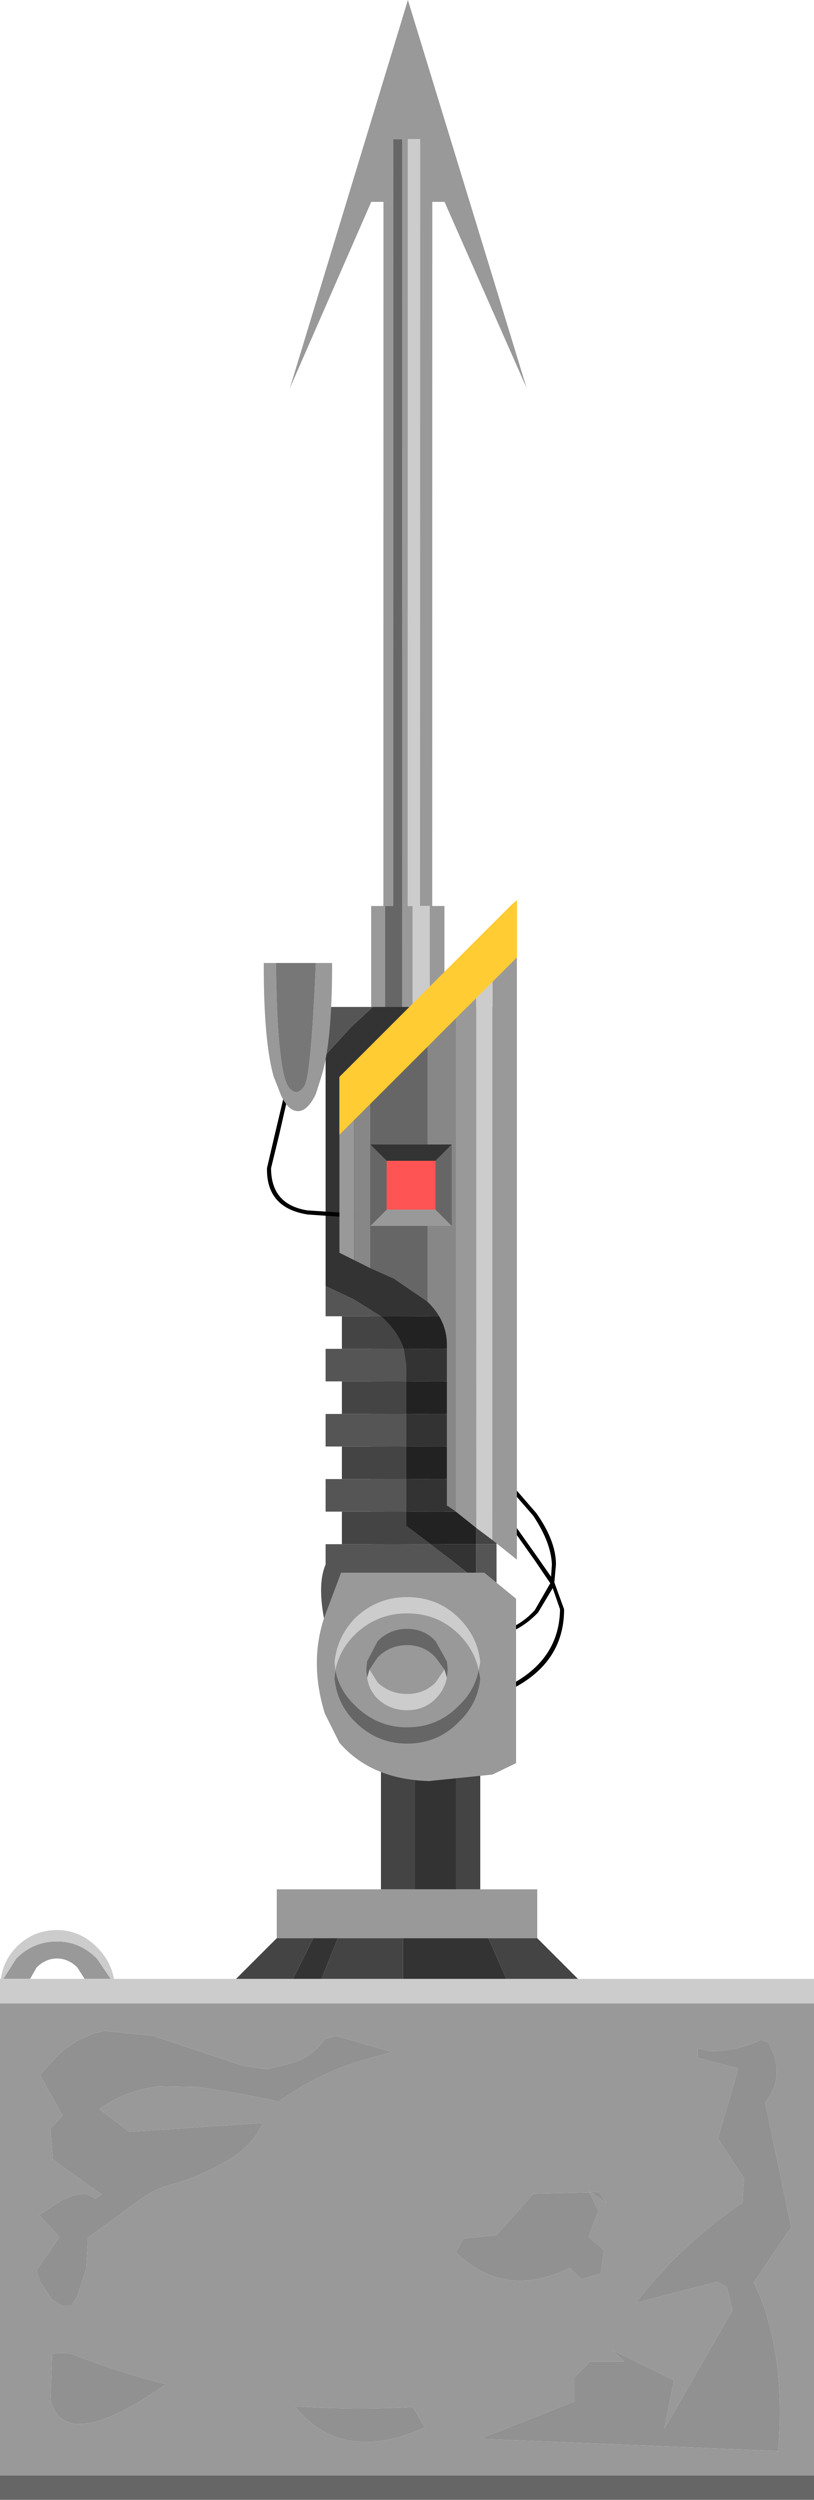 <?xml version="1.0" encoding="UTF-8" standalone="no"?>
<svg xmlns:ffdec="https://www.free-decompiler.com/flash" xmlns:xlink="http://www.w3.org/1999/xlink" ffdec:objectType="frame" height="153.55px" width="50.0px" xmlns="http://www.w3.org/2000/svg">
  <g transform="matrix(1.0, 0.0, 0.0, 1.0, 25.0, 137.55)">
    <use ffdec:characterId="2623" height="49.25" transform="matrix(1.0, 0.0, 0.0, 1.0, -25.0, -33.25)" width="50.0" xlink:href="#shape0"/>
    <use ffdec:characterId="2632" height="109.4" id="turret" transform="matrix(1.0, 0.0, 0.0, 1.0, -8.8, -137.55)" width="18.45" xlink:href="#sprite0"/>
    <use ffdec:characterId="2633" height="9.0" transform="matrix(1.0, 0.0, 0.0, 1.0, -4.45, -39.45)" width="8.95" xlink:href="#shape5"/>
  </g>
  <defs>
    <g id="shape0" transform="matrix(1.0, 0.0, 0.0, 1.0, 25.0, 33.25)">
      <path d="M3.0 -21.5 L4.5 -21.5 8.0 -21.5 8.0 -18.5 5.0 -18.5 -0.25 -18.5 -4.25 -18.5 -5.75 -18.5 -8.0 -18.5 -8.0 -21.5 -1.6 -21.5 0.5 -21.5 3.0 -21.5 M25.0 -14.5 L25.0 14.5 -25.0 14.5 -25.0 -14.5 25.0 -14.5 M5.5 -0.25 L3.45 -0.05 3.0 0.8 Q6.0 3.7 10.0 1.75 L10.7 2.45 11.9 2.1 12.1 0.65 11.15 -0.15 11.75 -1.75 11.15 -3.0 12.25 -2.25 11.8 -2.9 7.75 -2.8 5.5 -0.25 M17.85 -11.75 L17.85 -11.15 20.35 -10.5 19.1 -6.2 20.7 -3.75 20.6 -2.25 Q16.85 0.3 14.05 3.9 L19.05 2.6 19.65 2.95 20.0 4.35 15.8 11.65 16.4 8.65 12.6 6.8 13.35 7.5 11.25 7.5 10.3 8.45 10.3 9.95 4.5 12.25 22.8 13.0 Q23.3 6.75 21.3 2.65 L23.6 -0.75 22.0 -8.4 Q23.1 -9.8 22.5 -11.45 L22.2 -12.1 21.75 -12.25 Q20.4 -11.6 18.65 -11.55 L17.85 -11.75 M0.35 10.3 Q-3.35 10.5 -6.9 10.25 -4.0 13.85 1.1 11.55 L0.35 10.3 M-23.15 -16.0 L-24.8 -16.0 -24.0 -17.25 Q-22.95 -18.3 -21.5 -18.3 -20.1 -18.3 -19.05 -17.25 L-18.2 -16.0 -19.8 -16.0 -20.25 -16.7 Q-20.8 -17.25 -21.5 -17.25 -22.2 -17.25 -22.75 -16.7 L-23.15 -16.0 M-21.0 -11.7 L-21.45 -11.3 -22.55 -10.1 -21.15 -7.6 -21.9 -6.8 -21.75 -4.9 -18.75 -2.75 -19.15 -2.5 -19.7 -2.8 -20.5 -2.7 -21.2 -2.4 -22.6 -1.5 -21.35 -0.15 -22.75 1.9 -22.55 2.6 -21.8 3.7 -21.25 4.05 -20.6 4.05 -20.25 3.5 -19.7 1.75 -19.6 -0.1 -16.1 -2.65 Q-15.15 -3.25 -14.0 -3.5 -12.2 -4.1 -10.6 -5.1 -9.4 -5.95 -8.85 -7.15 L-17.05 -6.6 -18.9 -8.0 Q-17.3 -9.15 -15.25 -9.4 L-12.8 -9.35 -10.55 -9.0 -8.25 -8.55 -7.9 -8.45 Q-5.55 -10.15 -2.75 -11.0 L-0.9 -11.5 -4.35 -12.5 -5.05 -12.3 Q-5.9 -11.1 -7.25 -10.8 L-7.35 -10.75 -8.6 -10.45 -9.75 -10.6 -10.05 -10.65 -15.6 -12.5 -18.6 -12.8 -19.25 -12.65 -19.7 -12.45 -20.25 -12.2 -21.0 -11.7 M-21.8 7.05 L-21.9 9.85 Q-21.05 13.25 -14.8 8.9 -17.75 8.15 -20.6 7.05 -21.15 6.9 -21.8 7.05" fill="#999999" fill-rule="evenodd" stroke="none"/>
      <path d="M5.5 -0.25 L7.75 -2.8 11.8 -2.9 12.25 -2.25 11.15 -3.0 11.75 -1.75 11.15 -0.15 12.1 0.65 11.9 2.1 10.7 2.45 10.0 1.75 Q6.0 3.7 3.0 0.8 L3.45 -0.05 5.5 -0.25 M17.85 -11.75 L18.65 -11.55 Q20.4 -11.6 21.75 -12.25 L22.2 -12.1 22.5 -11.45 Q23.1 -9.8 22.0 -8.4 L23.6 -0.75 21.3 2.65 Q23.3 6.75 22.8 13.0 L4.5 12.25 10.3 9.95 10.3 8.45 11.25 7.5 13.35 7.5 12.6 6.8 16.4 8.65 15.8 11.65 20.0 4.35 19.65 2.95 19.05 2.6 14.05 3.9 Q16.85 0.3 20.6 -2.25 L20.7 -3.75 19.1 -6.2 20.35 -10.5 17.85 -11.15 17.85 -11.75 M0.35 10.3 L1.1 11.55 Q-4.0 13.85 -6.9 10.25 -3.35 10.5 0.35 10.3 M-21.0 -11.7 L-20.25 -12.2 -19.7 -12.45 -19.25 -12.65 -18.6 -12.8 -15.6 -12.5 -10.05 -10.65 -9.75 -10.6 -8.6 -10.45 -7.35 -10.75 -7.25 -10.8 Q-5.9 -11.1 -5.05 -12.3 L-4.35 -12.5 -0.9 -11.5 -2.75 -11.0 Q-5.55 -10.15 -7.9 -8.45 L-8.25 -8.55 -10.55 -9.0 -12.8 -9.35 -15.25 -9.4 Q-17.3 -9.15 -18.9 -8.0 L-17.05 -6.6 -8.85 -7.15 Q-9.4 -5.95 -10.6 -5.1 -12.2 -4.1 -14.0 -3.5 -15.15 -3.25 -16.1 -2.65 L-19.6 -0.1 -19.7 1.75 -20.25 3.5 -20.6 4.05 -21.25 4.05 -21.8 3.7 -22.55 2.6 -22.75 1.9 -21.35 -0.15 -22.6 -1.5 -21.2 -2.4 -20.5 -2.7 -19.7 -2.8 -19.15 -2.5 -18.75 -2.75 -21.75 -4.9 -21.9 -6.8 -21.15 -7.6 -22.55 -10.1 -21.45 -11.3 -21.0 -11.7 M-21.8 7.05 Q-21.15 6.9 -20.6 7.05 -17.75 8.15 -14.8 8.9 -21.05 13.25 -21.9 9.85 L-21.8 7.05" fill="#919191" fill-rule="evenodd" stroke="none"/>
      <path d="M10.5 -16.0 L25.0 -16.0 25.0 -14.5 -25.0 -14.5 -25.0 -16.0 -24.95 -16.0 Q-24.8 -17.1 -24.0 -17.95 -22.95 -19.0 -21.5 -19.0 -20.1 -19.0 -19.05 -17.95 -18.2 -17.1 -18.0 -16.0 L-10.5 -16.0 -7.0 -16.0 -5.25 -16.0 -0.25 -16.0 6.1 -16.0 10.5 -16.0 M-19.8 -16.0 L-18.2 -16.0 -19.05 -17.25 Q-20.1 -18.3 -21.5 -18.3 -22.95 -18.3 -24.0 -17.25 L-24.8 -16.0 -23.15 -16.0 -19.8 -16.0" fill="#cccccc" fill-rule="evenodd" stroke="none"/>
      <path d="M25.0 14.5 L25.0 16.0 -25.0 16.0 -25.0 14.5 25.0 14.5" fill="#666666" fill-rule="evenodd" stroke="none"/>
      <path d="M3.0 -33.25 L3.0 -21.5 0.5 -21.5 0.5 -33.25 3.0 -33.25 M5.0 -18.5 L6.1 -16.0 -0.25 -16.0 -0.25 -18.5 5.0 -18.5 M-5.75 -18.5 L-4.25 -18.5 -5.25 -16.0 -7.0 -16.0 -5.75 -18.5" fill="#333333" fill-rule="evenodd" stroke="none"/>
      <path d="M3.0 -33.25 L4.5 -33.25 4.5 -21.5 3.0 -21.5 3.0 -33.25 M8.0 -18.5 L10.5 -16.0 6.1 -16.0 5.0 -18.5 8.0 -18.5 M-10.5 -16.0 L-8.0 -18.5 -5.75 -18.5 -7.0 -16.0 -10.5 -16.0 M-1.6 -21.5 L-1.6 -33.25 0.5 -33.25 0.5 -21.5 -1.6 -21.5 M-4.25 -18.5 L-0.25 -18.5 -0.25 -16.0 -5.25 -16.0 -4.25 -18.5" fill="#444444" fill-rule="evenodd" stroke="none"/>
    </g>
    <g id="sprite0" transform="matrix(1.0, 0.0, 0.0, 1.0, 8.8, 102.55)">
      <use ffdec:characterId="2625" ffdec:characterName="HarpoonMC" height="14.55" id="harpoon" transform="matrix(1.0E-4, -1.0, 1.0, 1.0E-4, -7.205, 2.449)" width="105.0" xlink:href="#sprite1"/>
      <use ffdec:characterId="2626" height="54.1" transform="matrix(1.0, 0.0, 0.0, 1.0, -8.8, -47.25)" width="18.45" xlink:href="#shape2"/>
      <use ffdec:characterId="2631" ffdec:characterName="game_fla.harpoongunlight_211" height="5.0" id="light" transform="matrix(1.0, 0.0, 0.0, 1.0, -2.25, -32.25)" width="5.0" xlink:href="#sprite2"/>
    </g>
    <g id="sprite1" transform="matrix(1.0, 0.0, 0.0, 1.0, 52.5, 7.25)">
      <use ffdec:characterId="2624" height="14.55" transform="matrix(1.0, 0.0, 0.0, 1.0, -52.5, -7.25)" width="105.0" xlink:href="#shape1"/>
    </g>
    <g id="shape1" transform="matrix(1.0, 0.0, 0.0, 1.0, 52.5, 7.25)">
      <path d="M-52.5 -1.4 L-52.5 -2.25 -3.15 -2.25 -3.15 -1.5 40.1 -1.5 40.1 -2.25 28.65 -7.25 52.5 0.0 28.65 7.3 40.1 2.25 40.1 1.5 -3.15 1.5 -3.15 2.25 -52.5 2.25 -52.5 1.35 -3.15 1.35 -3.15 0.75 43.95 0.75 43.95 0.0 -3.15 0.0 -3.15 0.3 -52.5 0.3 -52.5 -0.35 43.95 -0.35 43.95 -0.9 -3.15 -0.9 -3.15 -1.4 -52.5 -1.4" fill="#999999" fill-rule="evenodd" stroke="none"/>
      <path d="M-52.5 1.35 L-52.5 0.3 -3.15 0.3 -3.15 0.0 43.95 0.0 43.95 0.75 -3.15 0.75 -3.15 1.35 -52.5 1.35" fill="#cccccc" fill-rule="evenodd" stroke="none"/>
      <path d="M-52.5 -0.35 L-52.5 -1.4 -3.15 -1.4 -3.15 -0.9 43.95 -0.9 43.95 -0.35 -52.5 -0.35" fill="#666666" fill-rule="evenodd" stroke="none"/>
    </g>
    <g id="shape2" transform="matrix(1.0, 0.0, 0.0, 1.0, 8.8, 47.25)">
      <path d="M-5.0 -23.55 L-5.0 -37.75 -3.45 -39.45 -2.1 -40.7 4.25 -40.7 4.25 -21.7 -1.6 -21.7 -3.3 -22.75 -5.0 -23.55 M4.25 -19.7 L4.25 -17.7 -0.05 -17.7 -0.05 -18.7 -0.2 -19.7 4.25 -19.7 M4.25 -15.7 L4.25 -13.7 -0.05 -13.7 -0.05 -15.7 4.25 -15.7 M4.25 -11.7 L4.25 -9.7 -0.05 -9.7 -0.05 -11.7 4.25 -11.7 M4.25 -7.7 L4.25 -5.5 3.0 -6.5 1.45 -7.7 4.25 -7.7" fill="#333333" fill-rule="evenodd" stroke="none"/>
      <path d="M4.25 -40.7 L5.5 -40.7 5.5 -9.7 4.25 -9.7 4.25 -11.7 4.25 -13.7 4.25 -15.7 4.25 -17.7 4.25 -19.7 4.25 -21.7 4.25 -40.7 M5.5 -7.7 L5.5 -3.2 4.5 -0.35 4.5 1.75 -3.15 1.75 Q-4.15 -0.15 -5.1 -3.15 -5.5 -5.3 -5.0 -6.45 L-5.0 -7.7 -4.0 -7.7 1.45 -7.7 3.0 -6.5 4.25 -5.5 4.25 -7.7 5.5 -7.7 M-4.0 -9.7 L-5.0 -9.7 -5.0 -11.7 -4.0 -11.7 -0.05 -11.7 -0.05 -9.7 -4.0 -9.7 M-4.0 -13.7 L-5.0 -13.7 -5.0 -15.7 -4.0 -15.7 -0.05 -15.7 -0.05 -13.7 -4.0 -13.7 M-4.0 -17.7 L-5.0 -17.7 -5.0 -19.7 -4.0 -19.7 -0.2 -19.7 -0.05 -18.7 -0.05 -17.7 -4.0 -17.7 M-4.0 -21.7 L-5.0 -21.7 -5.0 -23.55 -3.3 -22.75 -1.6 -21.7 -4.0 -21.7 M-5.0 -37.75 L-5.0 -40.7 -2.1 -40.7 -3.45 -39.45 -5.0 -37.75" fill="#555555" fill-rule="evenodd" stroke="none"/>
      <path d="M5.5 -9.7 L5.5 -7.7 4.25 -7.7 4.25 -9.7 5.5 -9.7 M-4.0 -7.7 L-4.0 -9.7 -0.05 -9.7 -0.05 -8.8 0.0 -8.8 1.45 -7.7 -4.0 -7.7 M-4.0 -11.7 L-4.0 -13.7 -0.05 -13.7 -0.05 -11.7 -4.0 -11.7 M-4.0 -15.7 L-4.0 -17.7 -0.05 -17.7 -0.05 -17.55 -0.05 -15.7 -4.0 -15.7 M-4.0 -19.7 L-4.0 -21.7 -1.6 -21.7 Q-0.55 -20.8 -0.2 -19.7 L-4.0 -19.7" fill="#444444" fill-rule="evenodd" stroke="none"/>
      <path d="M4.25 -21.7 L4.25 -19.7 -0.2 -19.7 Q-0.55 -20.8 -1.6 -21.7 L4.25 -21.7 M4.25 -17.7 L4.25 -15.7 -0.05 -15.7 -0.05 -17.55 -0.05 -17.7 4.25 -17.7 M4.25 -13.7 L4.25 -11.7 -0.05 -11.7 -0.05 -13.7 4.25 -13.7 M1.45 -7.7 L0.0 -8.8 -0.05 -8.8 -0.05 -9.7 4.25 -9.7 4.25 -7.7 1.45 -7.7" fill="#222222" fill-rule="evenodd" stroke="none"/>
      <path d="M-8.1 -32.95 L-7.6 -35.05 -7.55 -35.15 -7.5 -35.15 -7.4 -35.1 -7.35 -35.05 -7.85 -32.85 -8.35 -30.8 Q-8.35 -28.55 -6.1 -28.2 L-6.05 -28.2 -1.65 -27.9 -1.2 -27.8 -1.15 -27.75 -1.1 -27.65 -1.15 -27.6 -1.25 -27.55 -1.7 -27.65 -6.1 -27.95 Q-8.65 -28.35 -8.6 -30.8 L-8.1 -32.95 M6.2 -9.3 L6.3 -9.3 6.35 -9.25 8.05 -6.85 8.85 -5.7 8.9 -6.45 Q8.85 -7.8 7.75 -9.45 L5.8 -11.7 5.8 -11.8 5.85 -11.9 5.9 -11.9 6.0 -11.85 7.95 -9.6 Q9.15 -7.9 9.15 -6.45 L9.05 -5.35 9.65 -3.7 Q9.65 0.05 5.4 1.65 L5.4 1.8 5.35 1.9 5.25 1.95 5.15 1.9 5.15 1.8 5.15 1.5 5.2 1.45 Q9.35 -0.1 9.4 -3.7 L8.95 -5.0 8.05 -3.5 Q6.95 -2.35 5.55 -2.05 5.45 -2.05 5.45 -2.1 L5.4 -2.15 5.4 -2.25 5.5 -2.3 Q6.85 -2.55 7.85 -3.65 L8.8 -5.3 7.85 -6.7 6.15 -9.1 6.15 -9.2 6.2 -9.3" fill="#000000" fill-rule="evenodd" stroke="none"/>
      <path d="M3.0 -40.0 L4.25 -41.25 4.25 -8.7 3.0 -9.7 3.0 -40.0 M5.25 -42.25 L6.75 -43.75 6.75 -6.75 5.5 -7.75 5.25 -7.95 5.25 -42.25 M-4.15 -32.85 L-3.25 -33.75 -3.25 -25.15 -4.15 -25.6 -4.15 -32.85 M6.7 -4.35 L6.7 5.75 5.25 6.45 1.35 6.85 Q-2.2 6.75 -4.15 4.5 L-5.05 2.7 Q-6.0 -0.4 -5.1 -3.15 L-4.05 -5.95 4.75 -5.95 6.7 -4.35 M-5.6 -43.4 L-4.6 -43.4 -4.6 -43.25 Q-4.6 -38.55 -5.25 -36.45 L-5.6 -35.35 Q-6.1 -34.3 -6.7 -34.3 -7.3 -34.3 -7.75 -35.3 L-8.2 -36.45 Q-8.8 -38.6 -8.8 -43.25 L-8.8 -43.4 -8.05 -43.4 Q-8.0 -39.4 -7.75 -37.65 -7.55 -35.9 -7.1 -35.6 -6.7 -35.25 -6.3 -35.85 -5.9 -36.45 -5.6 -43.4" fill="#999999" fill-rule="evenodd" stroke="none"/>
      <path d="M-2.25 -34.75 L1.25 -38.25 1.25 -22.6 -0.8 -24.0 -2.25 -24.65 -2.25 -34.75" fill="#666666" fill-rule="evenodd" stroke="none"/>
      <path d="M1.25 -38.25 L3.0 -40.0 3.0 -9.7 2.5 -10.05 2.45 -10.05 2.45 -18.8 2.45 -19.95 Q2.45 -21.45 1.25 -22.6 L1.25 -38.25 M-3.25 -33.75 L-2.25 -34.75 -2.25 -24.65 -3.25 -25.15 -3.25 -33.75" fill="#878787" fill-rule="evenodd" stroke="none"/>
      <path d="M4.25 -41.25 L5.25 -42.25 5.25 -7.95 4.25 -8.7 4.25 -41.25" fill="#cccccc" fill-rule="evenodd" stroke="none"/>
      <path d="M-8.05 -43.4 L-5.6 -43.4 Q-5.9 -36.45 -6.3 -35.85 -6.7 -35.25 -7.1 -35.6 -7.55 -35.9 -7.75 -37.65 -8.0 -39.4 -8.05 -43.4" fill="#777777" fill-rule="evenodd" stroke="none"/>
      <path d="M3.0 -40.0 L1.25 -38.25 -2.25 -34.75 -3.25 -33.75 -4.15 -32.85 -4.15 -36.4 6.45 -47.0 6.75 -47.25 6.75 -43.75 5.25 -42.25 4.25 -41.25 3.0 -40.0" fill="#ffcc33" fill-rule="evenodd" stroke="none"/>
      <path d="M6.75 -47.25 L6.75 -43.75 -4.15 -32.85 -4.15 -36.4 6.45 -47.0 6.75 -47.25" fill="#ffcc33" fill-rule="evenodd" stroke="none"/>
    </g>
    <g id="sprite2" transform="matrix(1.0, 0.0, 0.0, 1.0, 0.0, 0.0)">
      <use ffdec:characterId="2627" height="5.0" transform="matrix(1.0, 0.0, 0.0, 1.0, 0.0, 0.0)" width="5.0" xlink:href="#shape3"/>
      <use ffdec:characterId="2628" height="3.0" transform="matrix(1.0, 0.0, 0.0, 1.0, 1.0, 1.0)" width="3.0" xlink:href="#shape4"/>
    </g>
    <g id="shape3" transform="matrix(1.0, 0.0, 0.0, 1.0, 0.0, 0.0)">
      <path d="M5.0 0.0 L2.5 2.5 0.0 0.0 5.0 0.0" fill="#333333" fill-rule="evenodd" stroke="none"/>
      <path d="M2.5 2.5 L5.0 5.0 0.0 5.0 2.5 2.5" fill="#999999" fill-rule="evenodd" stroke="none"/>
      <path d="M5.0 0.0 L5.0 5.0 2.5 2.5 5.0 0.0 M0.0 5.0 L0.0 0.0 2.5 2.5 0.0 5.0" fill="#666666" fill-rule="evenodd" stroke="none"/>
    </g>
    <g id="shape4" transform="matrix(1.0, 0.0, 0.0, 1.0, -1.0, -1.0)">
      <path d="M4.0 1.0 L4.0 4.0 1.0 4.0 1.0 1.0 4.0 1.0" fill="#ff5454" fill-rule="evenodd" stroke="none"/>
    </g>
    <g id="shape5" transform="matrix(1.0, 0.0, 0.0, 1.0, 4.45, 39.45)">
      <path d="M4.4 -34.95 L4.5 -34.45 Q4.35 -32.9 3.2 -31.8 1.9 -30.45 0.0 -30.45 -1.85 -30.45 -3.2 -31.8 -4.3 -32.9 -4.45 -34.45 L-4.4 -34.95 Q-4.15 -33.7 -3.2 -32.8 -1.85 -31.45 0.0 -31.45 1.9 -31.45 3.2 -32.8 4.15 -33.7 4.4 -34.95 M2.45 -34.5 L2.3 -35.0 1.75 -35.75 Q1.05 -36.5 0.0 -36.5 -1.05 -36.5 -1.8 -35.75 L-2.3 -35.0 -2.45 -34.5 -2.5 -35.0 -2.45 -35.5 -1.8 -36.75 Q-1.05 -37.5 0.0 -37.5 1.05 -37.5 1.75 -36.75 L2.45 -35.5 2.5 -35.0 2.45 -34.5" fill="#666666" fill-rule="evenodd" stroke="none"/>
      <path d="M3.2 -37.15 Q1.9 -38.45 0.0 -38.45 -1.85 -38.45 -3.2 -37.15 -4.15 -36.2 -4.4 -34.95 L-4.45 -35.45 Q-4.3 -37.0 -3.2 -38.15 -1.85 -39.45 0.0 -39.45 1.9 -39.45 3.2 -38.15 4.35 -37.0 4.5 -35.45 L4.4 -34.95 Q4.15 -36.2 3.2 -37.15 M2.3 -35.0 L2.45 -34.5 Q2.3 -33.75 1.75 -33.2 1.05 -32.5 0.0 -32.5 -1.05 -32.5 -1.8 -33.2 -2.35 -33.75 -2.45 -34.5 L-2.3 -35.0 -1.8 -34.2 Q-1.05 -33.5 0.0 -33.5 1.05 -33.5 1.75 -34.2 L2.3 -35.0" fill="#cccccc" fill-rule="evenodd" stroke="none"/>
    </g>
  </defs>
</svg>
